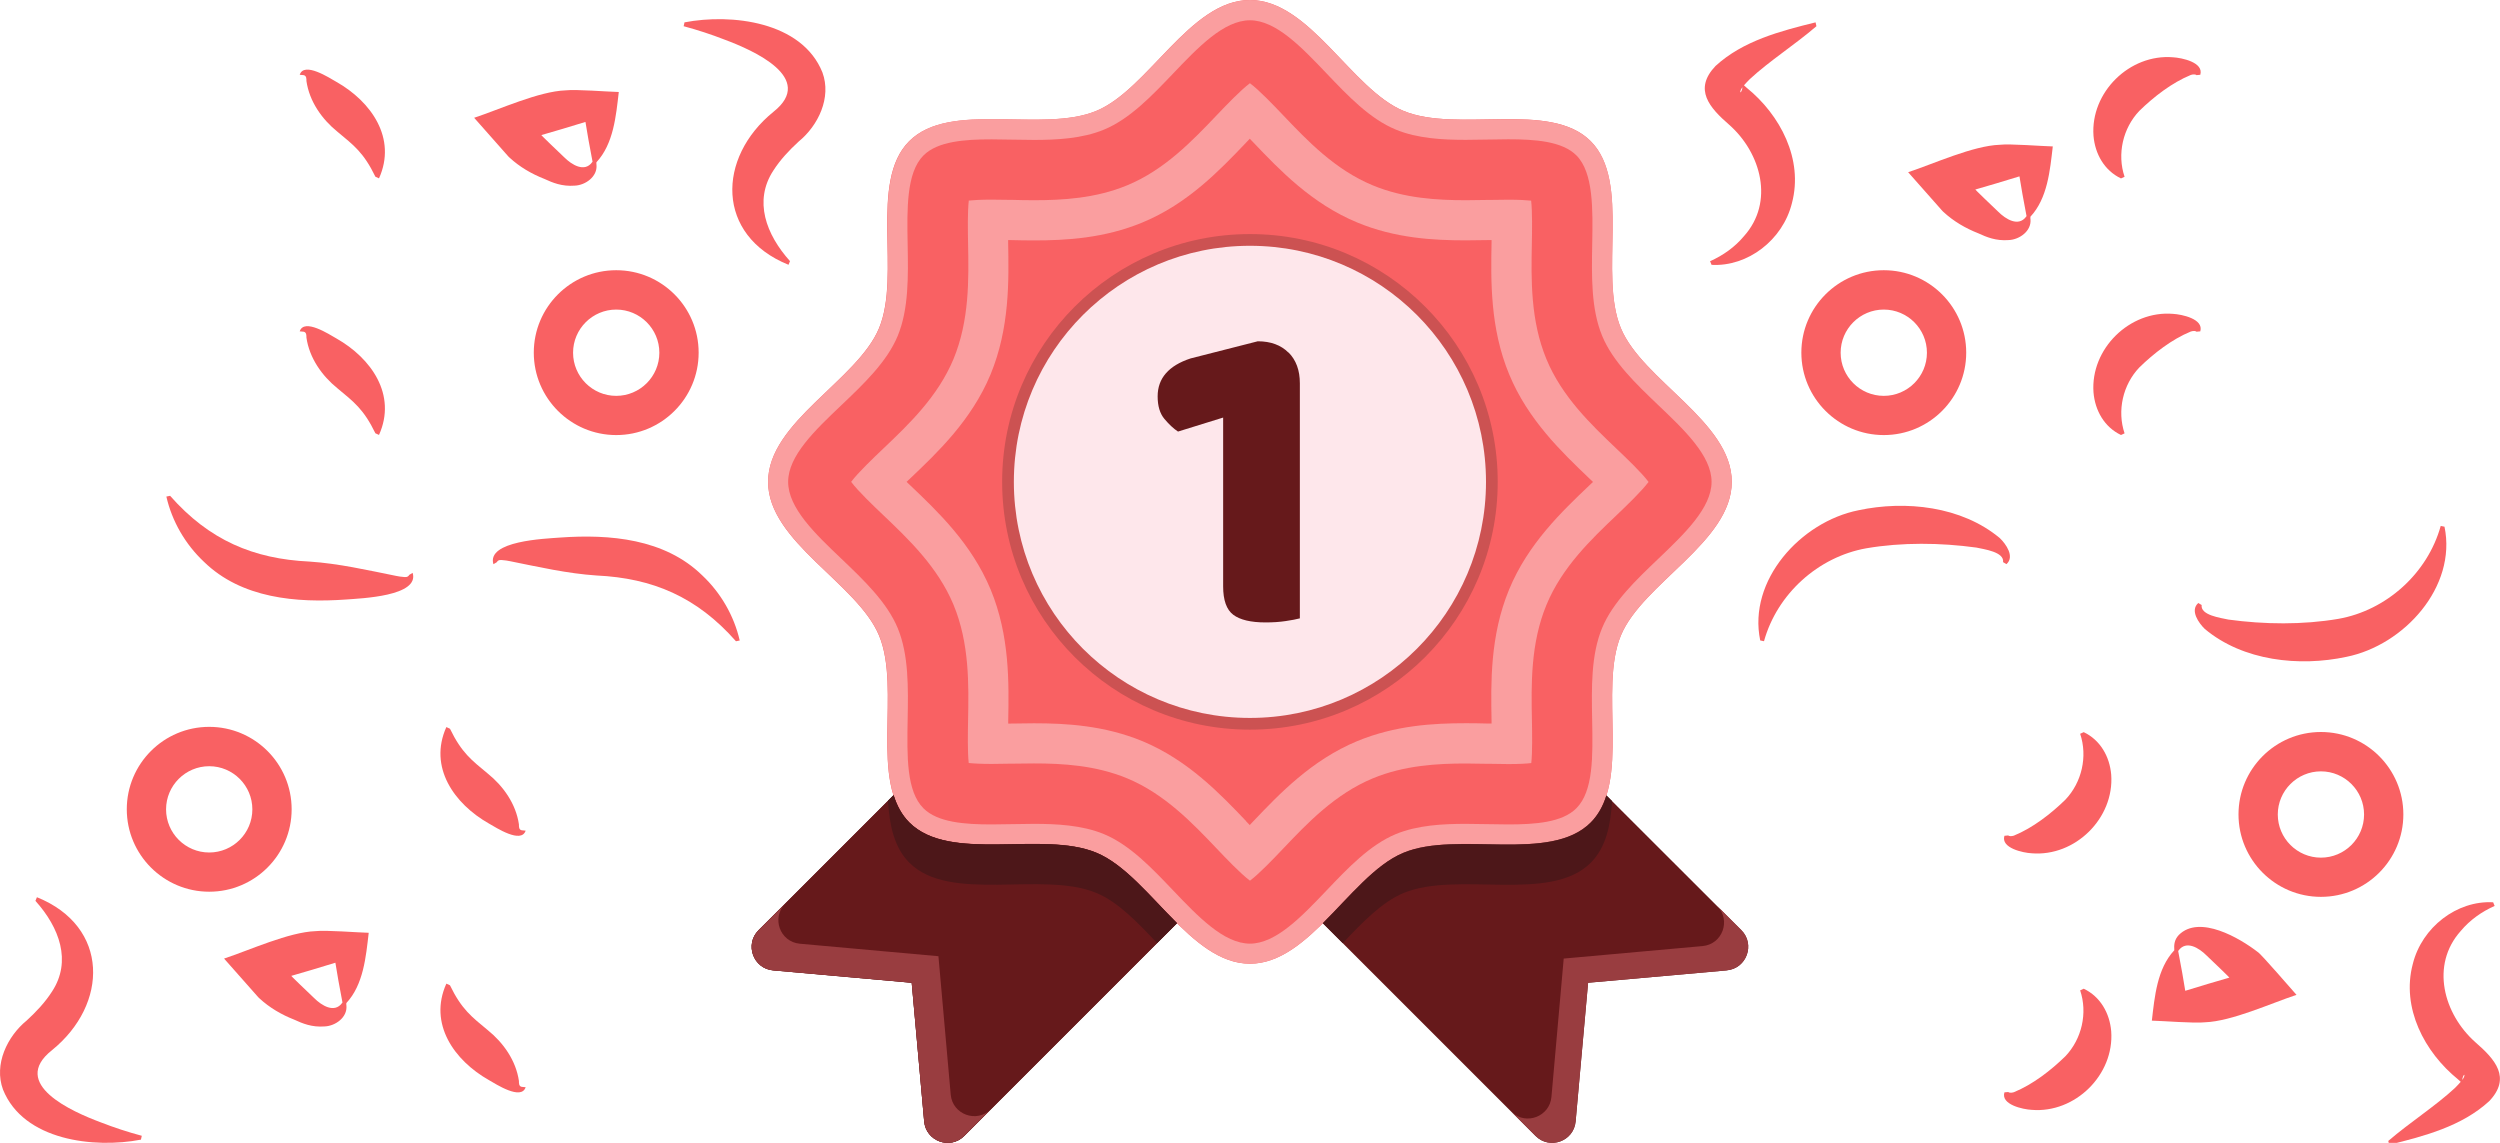 <svg width="350" height="160" viewBox="0 0 350 160" fill="none" xmlns="http://www.w3.org/2000/svg">
<path d="M242.45 67.46C242.45 75.84 229.94 81.68 226.92 88.97C223.79 96.53 228.39 109.47 222.69 115.16C217 120.85 204.05 116.25 196.5 119.39C189.21 122.41 183.38 134.92 174.99 134.92C166.6 134.92 160.77 122.41 153.48 119.39C145.92 116.26 132.98 120.86 127.29 115.16C121.6 109.46 126.2 96.52 123.06 88.97C120.04 81.68 107.53 75.85 107.53 67.46C107.53 59.07 120.04 53.24 123.06 45.95C126.19 38.39 121.59 25.45 127.29 19.76C132.98 14.07 145.93 18.67 153.48 15.53C160.77 12.51 166.6 0 174.99 0C183.38 0 189.21 12.51 196.5 15.53C204.06 18.66 217 14.06 222.69 19.76C228.38 25.45 223.78 38.4 226.92 45.95C229.94 53.24 242.45 59.07 242.45 67.46Z" fill="#F96163"/>
<path d="M226.93 45.96C223.8 38.41 228.4 25.45 222.7 19.76C217 14.07 204.05 18.66 196.5 15.53C189.2 12.51 183.37 0 175 0C166.63 0 160.77 12.51 153.48 15.52C145.93 18.65 133 14.05 127.31 19.75C121.62 25.44 126.21 38.4 123.08 45.95C120.04 53.25 107.53 59.08 107.53 67.45C107.53 75.82 120.04 81.68 123.08 88.97C126.21 96.52 121.61 109.45 127.31 115.14C133 120.83 145.93 116.24 153.48 119.37C160.78 122.41 166.61 134.92 175 134.92C183.39 134.92 189.2 122.41 196.5 119.37C204.05 116.24 217.01 120.84 222.7 115.14C228.39 109.45 223.8 96.52 226.93 88.97C229.94 81.67 242.45 75.84 242.45 67.45C242.45 59.06 229.94 53.25 226.93 45.95V45.96Z" fill="#FA9E9F"/>
<path d="M175 132.11C171.34 132.11 167.73 128.32 164.23 124.65C161.25 121.52 158.17 118.28 154.56 116.78C151.5 115.51 147.89 115.34 144.75 115.34C143.75 115.34 142.74 115.36 141.73 115.38C140.76 115.4 139.78 115.42 138.82 115.42C135.04 115.42 131.27 115.14 129.29 113.17C126.89 110.77 126.98 105.89 127.07 100.73C127.15 96.29 127.24 91.69 125.67 87.91C124.16 84.29 120.92 81.21 117.8 78.23C114.13 74.74 110.34 71.12 110.34 67.46C110.34 63.8 114.13 60.21 117.79 56.73C120.92 53.75 124.16 50.67 125.67 47.05C127.24 43.26 127.15 38.66 127.07 34.22C126.98 29.28 126.88 24.17 129.29 21.76C131.27 19.78 135.04 19.51 138.82 19.51C139.78 19.51 140.76 19.53 141.73 19.55C142.74 19.57 143.75 19.59 144.75 19.59C147.88 19.59 151.49 19.42 154.55 18.15C158.17 16.66 161.25 13.42 164.24 10.29C167.73 6.63 171.34 2.84 174.99 2.84C178.64 2.84 182.23 6.62 185.71 10.27C188.7 13.41 191.78 16.65 195.41 18.14C198.46 19.41 202.08 19.58 205.21 19.58C206.21 19.58 207.22 19.56 208.23 19.54C209.21 19.52 210.18 19.5 211.15 19.5C214.93 19.5 218.71 19.77 220.69 21.75C223.09 24.15 223 29.27 222.91 34.21C222.83 38.66 222.74 43.26 224.31 47.04C225.81 50.66 229.05 53.75 232.18 56.74C235.84 60.22 239.62 63.82 239.62 67.46C239.62 71.1 235.83 74.73 232.17 78.22C229.04 81.21 225.8 84.29 224.3 87.91C222.73 91.69 222.82 96.28 222.9 100.72C223 105.88 223.09 110.76 220.68 113.17C218.7 115.15 214.92 115.42 211.14 115.42C210.18 115.42 209.2 115.4 208.23 115.38C207.22 115.36 206.21 115.34 205.21 115.34C202.07 115.34 198.46 115.51 195.4 116.78C191.78 118.29 188.7 121.53 185.72 124.66C182.23 128.32 178.63 132.11 174.99 132.11H175Z" fill="#F96163"/>
<path d="M174.99 123.29C173.67 122.3 171.66 120.19 170.37 118.83C166.94 115.23 163.07 111.16 157.81 108.97C153.37 107.13 148.72 106.88 144.75 106.88C143.83 106.88 142.9 106.9 141.97 106.91H141.6C140.65 106.93 139.73 106.95 138.83 106.95C137.29 106.95 136.28 106.89 135.62 106.82C135.45 105.24 135.5 102.7 135.53 100.87C135.63 95.81 135.73 90.07 133.49 84.66C131.29 79.39 127.23 75.52 123.65 72.11C122.27 70.8 120.16 68.79 119.16 67.46C120.15 66.14 122.26 64.14 123.62 62.84C127.21 59.43 131.28 55.55 133.48 50.29C135.73 44.86 135.63 39.11 135.53 34.05C135.5 32.32 135.45 29.71 135.63 28.08C136.3 28.01 137.31 27.95 138.83 27.95C139.62 27.95 140.42 27.96 141.22 27.98H141.6C142.65 28.01 143.71 28.03 144.76 28.03C148.72 28.03 153.37 27.78 157.79 25.95C163.05 23.78 166.94 19.7 170.36 16.11C171.66 14.75 173.67 12.64 174.99 11.65C176.31 12.64 178.3 14.73 179.59 16.08C183.02 19.69 186.9 23.76 192.19 25.95C196.6 27.78 201.25 28.03 205.22 28.03C206.27 28.03 207.34 28.01 208.4 27.99H208.75C209.55 27.97 210.36 27.96 211.15 27.96C212.68 27.96 213.69 28.02 214.36 28.09C214.54 29.72 214.49 32.34 214.46 34.06C214.36 39.13 214.26 44.87 216.5 50.28C218.68 55.55 222.75 59.43 226.34 62.85C227.71 64.15 229.81 66.15 230.8 67.47C229.81 68.79 227.71 70.8 226.36 72.09C222.75 75.52 218.68 79.41 216.5 84.69C214.27 90.09 214.37 95.82 214.47 100.88C214.5 102.71 214.55 105.25 214.38 106.83C213.71 106.91 212.7 106.97 211.16 106.97C210.25 106.97 209.33 106.95 208.42 106.93H208.01C207.08 106.91 206.15 106.89 205.23 106.89C201.26 106.89 196.61 107.14 192.19 108.97C186.9 111.17 183.03 115.24 179.61 118.84C178.32 120.2 176.32 122.3 174.99 123.3V123.29Z" fill="#FA9E9F"/>
<path d="M174.45 114.95C170.83 111.15 166.33 106.43 159.98 103.78C154.62 101.56 149.27 101.26 144.75 101.26C143.93 101.26 141.51 101.3 141.51 101.3C141.39 101.3 141.27 101.3 141.15 101.3C141.15 101.2 141.15 101.1 141.15 101C141.25 95.65 141.38 89.02 138.68 82.51C136.02 76.13 131.31 71.64 127.52 68.03C127.35 67.87 127.15 67.68 126.92 67.46C127.12 67.27 127.31 67.09 127.46 66.95C131.28 63.32 136 58.83 138.66 52.46C141.37 45.92 141.24 39.28 141.14 33.94C141.14 33.83 141.14 33.72 141.14 33.61H141.45C142.56 33.64 143.65 33.66 144.74 33.66C149.25 33.66 154.59 33.36 159.93 31.15C166.29 28.53 170.79 23.8 174.41 20.01C174.56 19.85 174.75 19.65 174.97 19.42C175.16 19.62 175.33 19.8 175.48 19.95C179.12 23.77 183.63 28.51 190.02 31.15C195.34 33.36 200.68 33.65 205.2 33.65C206.29 33.65 207.4 33.63 208.5 33.61H208.82C208.82 33.69 208.82 33.78 208.82 33.86C208.72 39.27 208.59 45.92 211.29 52.42C213.92 58.78 218.64 63.28 222.43 66.91C222.6 67.07 222.8 67.26 223.02 67.47C222.81 67.67 222.62 67.85 222.46 68C218.66 71.62 213.92 76.13 211.28 82.52C208.59 89.01 208.72 95.64 208.82 100.97C208.82 101.07 208.82 101.18 208.82 101.29H208.09C207.11 101.26 206.15 101.25 205.2 101.25C200.68 101.25 195.34 101.55 190 103.76C183.61 106.42 179.11 111.15 175.5 114.94C175.34 115.11 175.16 115.3 174.96 115.51C174.76 115.3 174.57 115.11 174.42 114.94L174.45 114.95Z" fill="#F96163"/>
<path d="M174.99 102.15C194.149 102.15 209.68 86.619 209.68 67.46C209.68 48.301 194.149 32.77 174.99 32.77C155.831 32.77 140.3 48.301 140.3 67.46C140.3 86.619 155.831 102.15 174.99 102.15Z" fill="#CC5252"/>
<path d="M174.99 100.51C193.243 100.51 208.04 85.713 208.04 67.46C208.04 49.207 193.243 34.41 174.99 34.41C156.737 34.41 141.94 49.207 141.94 67.46C141.94 85.713 156.737 100.51 174.99 100.51Z" fill="#FEE7EB"/>
<path d="M180.38 49.36C179.33 48.31 177.9 47.78 176.09 47.78L166.68 50.18C163.61 51.19 162.07 52.96 162.07 55.49C162.07 56.84 162.38 57.89 163.02 58.65C163.66 59.41 164.28 60 164.92 60.42L171.24 58.46V82.09C171.24 84.03 171.71 85.35 172.66 86.07C173.61 86.78 175.11 87.14 177.18 87.14C178.19 87.14 179.13 87.08 179.99 86.95C180.85 86.82 181.51 86.7 181.98 86.57V53.65C181.98 51.84 181.45 50.41 180.4 49.35L180.38 49.36Z" fill="#66191B"/>
<path d="M164.78 129.25L135 159.03C133.02 161.01 129.63 159.78 129.38 156.99L127.64 137.59L108.24 135.85C105.45 135.6 104.22 132.21 106.2 130.23L125.1 111.33C125.55 112.8 126.26 114.12 127.3 115.16C132.99 120.85 145.92 116.26 153.47 119.39C157.44 121.02 160.99 125.5 164.77 129.25H164.78Z" fill="#66191B"/>
<path d="M164.78 129.25L135 159.03C133.02 161.01 129.63 159.78 129.38 156.99L127.64 137.59L108.24 135.85C105.45 135.6 104.22 132.21 106.2 130.23L125.1 111.33C125.55 112.8 126.26 114.12 127.3 115.16C132.99 120.85 145.92 116.26 153.47 119.39C157.44 121.02 160.99 125.5 164.77 129.25H164.78Z" fill="#66191B"/>
<path d="M138.74 155.27L134.99 159.02C133.02 161.02 129.64 159.78 129.38 156.99L127.63 137.58L108.22 135.86C105.46 135.61 104.22 132.23 106.19 130.23L109.94 126.51C107.97 128.48 109.18 131.86 111.97 132.12L131.38 133.87L133.1 153.25C133.35 156.04 136.76 157.28 138.73 155.28L138.74 155.27Z" fill="#993D40"/>
<path d="M241.75 135.85L222.33 137.59L220.59 156.99C220.34 159.78 216.95 161.01 214.97 159.03L185.19 129.25C188.97 125.5 192.52 121.02 196.49 119.39C204.04 116.26 217 120.85 222.69 115.16C223.73 114.12 224.44 112.82 224.89 111.36L243.78 130.23C245.76 132.21 244.53 135.6 241.74 135.85H241.75Z" fill="#66191B"/>
<path d="M225.69 112.14C225.49 115.58 224.82 118.68 222.7 120.79C217.01 126.48 204.05 121.89 196.5 125.02C193.51 126.26 190.75 129.11 187.99 132.04L185.2 129.25C188.98 125.5 192.53 121.02 196.5 119.39C204.05 116.26 217.01 120.86 222.7 115.16C223.74 114.12 224.45 112.82 224.9 111.36L225.69 112.15V112.14Z" fill="#4D1719"/>
<path d="M164.78 129.24L161.99 132.03C159.23 129.1 156.5 126.25 153.48 125.01C145.93 121.88 133 126.48 127.31 120.78C125.2 118.67 124.52 115.57 124.32 112.1L125.11 111.31C125.56 112.78 126.27 114.1 127.31 115.14C133 120.83 145.93 116.24 153.48 119.37C157.45 121 161 125.48 164.78 129.23V129.24Z" fill="#4D1719"/>
<path d="M241.75 135.86L222.34 137.58L220.59 156.99C220.34 159.78 216.96 161.02 214.98 159.02L211.71 155.75C213.68 157.55 216.95 156.31 217.2 153.58L218.92 134.2L238.36 132.45C241.15 132.2 242.36 128.84 240.42 126.84L243.8 130.22C245.77 132.19 244.53 135.6 241.74 135.85L241.75 135.86Z" fill="#993D40"/>
<path d="M263.73 60.91C257.37 60.91 252.19 55.74 252.19 49.37C252.19 43 257.36 37.83 263.73 37.83C270.1 37.83 275.27 43 275.27 49.37C275.27 55.74 270.1 60.91 263.73 60.91ZM263.73 43.34C260.4 43.34 257.69 46.05 257.69 49.38C257.69 52.71 260.4 55.42 263.73 55.42C267.06 55.42 269.77 52.71 269.77 49.38C269.77 46.05 267.06 43.34 263.73 43.34Z" fill="#F96163"/>
<path d="M254.3 3.67C251.25 6.29 247.72 8.53 244.97 11.08C244.39 11.69 243.58 12.43 243.64 12.94C243.81 12.87 243.83 12.65 243.9 12.48C243.96 12.24 243.92 12.04 243.9 11.82C243.86 11.74 243.9 11.75 243.92 11.75C244.08 11.86 244.27 12.06 244.54 12.29C249.23 16.09 252.5 22.3 250.87 28.44C249.59 33.61 244.67 37.36 239.62 37.08L239.41 36.57C241.23 35.76 242.88 34.59 244.14 33.08C248.44 28.31 246.56 21.43 242.1 17.48C239.36 15.1 237.04 12.53 240.17 9.24C244.01 5.71 249.28 4.34 254.18 3.13L254.3 3.67Z" fill="#F96163"/>
<path d="M246.43 89.66C244.68 81.25 252.09 73.06 260.17 71.44C266.75 70.03 274.64 70.86 279.99 75.35C280.82 76.15 282.1 77.93 280.9 78.98L280.43 78.7C280.62 77.26 277.76 76.9 276.69 76.66C271.65 75.97 266.26 75.91 261.29 76.76C254.54 77.96 248.79 83.16 246.96 89.77L246.42 89.66H246.43Z" fill="#F96163"/>
<path d="M296.94 24.98C294.62 23.88 293.3 21.56 293.09 19.01C292.65 12.93 298.14 7.52 304.22 8.02C305.45 8.09 308.56 8.73 308.04 10.47L307.49 10.52C307.47 10.43 307.09 10.36 306.72 10.49C304.06 11.58 301.53 13.55 299.51 15.52C297.2 17.94 296.37 21.58 297.44 24.75L296.94 24.98Z" fill="#F96163"/>
<path d="M296.94 60.9C294.62 59.8 293.3 57.48 293.09 54.93C292.65 48.85 298.14 43.44 304.22 43.94C305.45 44.01 308.56 44.65 308.04 46.39L307.49 46.44C307.47 46.35 307.09 46.28 306.72 46.41C304.06 47.5 301.53 49.47 299.51 51.44C297.2 53.86 296.37 57.5 297.44 60.67L296.94 60.9Z" fill="#F96163"/>
<path d="M284.26 30.36C284.24 30.57 284.26 30.55 284.27 30.7C284.42 32.34 282.73 33.55 281.22 33.61C279.43 33.75 278.11 33.19 276.98 32.67C275.17 31.96 273.51 30.99 272.09 29.68C271.97 29.55 271.97 29.59 271.81 29.39L267.14 24.11C270.69 22.94 276.22 20.4 279.95 20.27C281.37 20.1 285.91 20.47 287.39 20.5C287 23.86 286.66 27.77 284.25 30.35L284.26 30.36ZM283.72 30.28C283.32 28.2 282.95 26.16 282.63 24.13L283.25 24.53C280.74 25.3 278.23 26.06 275.7 26.78L275.96 25.92C276.94 27.01 278.67 28.58 279.75 29.64C280.79 30.68 282.59 31.81 283.67 30.32L283.71 30.26C283.73 30.24 283.73 30.2 283.71 30.28H283.72Z" fill="#F96163"/>
<path d="M86.27 60.91C79.91 60.91 74.73 55.74 74.73 49.37C74.73 43 79.9 37.83 86.27 37.83C92.64 37.83 97.81 43 97.81 49.37C97.81 55.74 92.64 60.91 86.27 60.91ZM86.27 43.34C82.94 43.34 80.23 46.05 80.23 49.38C80.23 52.71 82.94 55.42 86.27 55.42C89.6 55.42 92.31 52.71 92.31 49.38C92.31 46.05 89.6 43.34 86.27 43.34Z" fill="#F96163"/>
<path d="M95.83 3.13C102.37 1.87 112.27 2.99 115.14 10.14C116.44 13.67 114.54 17.59 111.82 19.81C110.48 21.04 109.23 22.37 108.26 23.89C105.5 28.12 107.24 32.82 110.6 36.56L110.39 37.07C100.21 32.96 100.34 22.08 108.3 15.64C114.24 10.92 105.45 7.04 101.45 5.55C99.58 4.82 97.65 4.19 95.71 3.67L95.83 3.13Z" fill="#F96163"/>
<path d="M103.03 89.77C97.55 83.55 91.35 80.94 83.53 80.57C79.44 80.3 75.4 79.37 71.42 78.57C71.05 78.49 70.68 78.44 70.39 78.42C70.09 78.39 69.76 78.34 69.55 78.71L69.08 78.99C68.09 75.71 76.32 75.42 78.38 75.26C85.36 74.76 93.05 75.41 98.31 80.55C100.91 83 102.76 86.19 103.56 89.67L103.02 89.78L103.03 89.77Z" fill="#F96163"/>
<path d="M52.56 24.75C50.91 21.34 49.51 20.33 47.25 18.45C45.08 16.7 43.31 14.2 42.9 11.34C42.9 11.05 42.92 10.6 42.51 10.52L41.96 10.47C42.57 8.59 46.09 10.89 47.11 11.47C51.96 14.22 55.59 19.35 53.06 24.97L52.56 24.74V24.75Z" fill="#F96163"/>
<path d="M52.56 60.67C50.91 57.26 49.51 56.25 47.25 54.37C45.08 52.62 43.31 50.12 42.9 47.26C42.9 46.97 42.92 46.52 42.51 46.44L41.96 46.39C42.57 44.51 46.09 46.81 47.11 47.39C51.96 50.14 55.59 55.27 53.06 60.89L52.56 60.66V60.67Z" fill="#F96163"/>
<path d="M83.5 22.74C83.48 22.95 83.5 22.93 83.51 23.08C83.66 24.72 81.97 25.93 80.46 25.99C78.67 26.13 77.35 25.57 76.22 25.05C74.41 24.34 72.75 23.37 71.33 22.06C71.21 21.93 71.21 21.97 71.05 21.77L66.38 16.49C69.93 15.32 75.46 12.78 79.19 12.65C80.61 12.48 85.15 12.85 86.63 12.88C86.24 16.24 85.9 20.15 83.49 22.73L83.5 22.74ZM82.96 22.66C82.56 20.58 82.19 18.54 81.87 16.51L82.49 16.91C79.98 17.68 77.47 18.44 74.94 19.16L75.2 18.3C76.18 19.39 77.91 20.96 78.99 22.02C80.03 23.06 81.83 24.19 82.91 22.7L82.95 22.64C82.97 22.62 82.97 22.58 82.95 22.66H82.96Z" fill="#F96163"/>
<path d="M324.93 125.56C318.57 125.56 313.39 120.39 313.39 114.02C313.39 107.65 318.56 102.48 324.93 102.48C331.3 102.48 336.47 107.65 336.47 114.02C336.47 120.39 331.3 125.56 324.93 125.56ZM324.93 107.99C321.6 107.99 318.89 110.7 318.89 114.03C318.89 117.36 321.6 120.07 324.93 120.07C328.26 120.07 330.97 117.36 330.97 114.03C330.97 110.7 328.26 107.99 324.93 107.99Z" fill="#F96163"/>
<path d="M304.4 133.04C304.34 132.21 304.43 131.54 305.04 130.89C307.94 128.01 313.6 131.36 316.08 133.28C316.53 133.51 321.05 138.79 321.51 139.28C317.96 140.45 312.43 142.99 308.7 143.12C307.28 143.29 302.74 142.92 301.26 142.89C301.65 139.53 301.99 135.62 304.4 133.04ZM304.94 133.12C305.34 135.2 305.71 137.24 306.03 139.27L305.41 138.87C307.92 138.1 310.43 137.34 312.96 136.62L312.7 137.48C311.72 136.39 309.99 134.82 308.91 133.76C307.87 132.72 306.07 131.59 304.99 133.08L304.95 133.14C304.93 133.16 304.93 133.2 304.95 133.12H304.94Z" fill="#F96163"/>
<path d="M334.36 159.73C337.41 157.11 340.94 154.87 343.69 152.32C344.27 151.71 345.08 150.97 345.02 150.46C344.85 150.53 344.83 150.75 344.76 150.92C344.7 151.16 344.74 151.36 344.76 151.58C344.8 151.66 344.76 151.65 344.74 151.65C344.58 151.54 344.39 151.34 344.12 151.11C339.43 147.31 336.16 141.1 337.79 134.96C339.07 129.79 343.99 126.04 349.04 126.32L349.25 126.83C347.43 127.64 345.78 128.81 344.52 130.32C340.22 135.1 342.1 141.96 346.56 145.92C349.3 148.3 351.62 150.87 348.49 154.16C344.65 157.69 339.38 159.06 334.48 160.27L334.36 159.73Z" fill="#F96163"/>
<path d="M342.23 73.74C343.98 82.15 336.57 90.34 328.49 91.96C321.91 93.37 314.02 92.54 308.67 88.05C307.84 87.25 306.56 85.47 307.76 84.42L308.23 84.7C308.04 86.14 310.9 86.5 311.97 86.74C317.01 87.43 322.4 87.49 327.37 86.64C334.12 85.45 339.87 80.24 341.7 73.63L342.24 73.74H342.23Z" fill="#F96163"/>
<path d="M291.72 138.42C294.04 139.52 295.36 141.84 295.57 144.39C296.01 150.47 290.52 155.88 284.44 155.38C283.23 155.32 280.08 154.65 280.62 152.93L281.17 152.88C281.19 152.97 281.57 153.04 281.94 152.91C284.6 151.82 287.13 149.85 289.15 147.88C291.46 145.46 292.29 141.82 291.22 138.65L291.72 138.42Z" fill="#F96163"/>
<path d="M291.72 102.5C294.04 103.6 295.36 105.92 295.57 108.47C296.01 114.55 290.52 119.96 284.44 119.46C283.23 119.4 280.08 118.73 280.62 117.01L281.17 116.96C281.19 117.05 281.57 117.12 281.94 116.99C284.6 115.9 287.13 113.93 289.15 111.96C291.46 109.54 292.29 105.9 291.22 102.73L291.72 102.5Z" fill="#F96163"/>
<path d="M23.82 69.42C29.3 75.64 35.5 78.25 43.32 78.62C47.41 78.89 51.45 79.82 55.43 80.62C55.8 80.7 56.17 80.75 56.46 80.77C56.76 80.8 57.09 80.85 57.3 80.48L57.77 80.2C58.76 83.48 50.53 83.77 48.47 83.93C41.49 84.43 33.8 83.78 28.54 78.64C25.94 76.19 24.09 73 23.29 69.52L23.83 69.41L23.82 69.42Z" fill="#F96163"/>
<path d="M29.29 124.84C22.93 124.84 17.75 119.67 17.75 113.3C17.75 106.93 22.92 101.76 29.29 101.76C35.66 101.76 40.83 106.93 40.83 113.3C40.83 119.67 35.66 124.84 29.29 124.84ZM29.29 107.27C25.96 107.27 23.25 109.98 23.25 113.31C23.25 116.64 25.96 119.35 29.29 119.35C32.62 119.35 35.33 116.64 35.33 113.31C35.33 109.98 32.62 107.27 29.29 107.27Z" fill="#F96163"/>
<path d="M19.73 159.55C13.19 160.81 3.29 159.69 0.42 152.54C-0.88 149.01 1.02 145.09 3.74 142.87C5.08 141.64 6.33 140.31 7.3 138.79C10.06 134.56 8.32 129.86 4.96 126.12L5.17 125.61C15.35 129.72 15.22 140.6 7.26 147.04C1.32 151.76 10.11 155.64 14.11 157.13C15.98 157.86 17.91 158.49 19.85 159.01L19.73 159.55Z" fill="#F96163"/>
<path d="M62.99 137.93C64.64 141.34 66.04 142.35 68.3 144.23C70.47 145.98 72.24 148.48 72.65 151.34C72.65 151.63 72.63 152.08 73.04 152.16L73.59 152.21C72.98 154.09 69.46 151.79 68.44 151.21C63.59 148.46 59.96 143.33 62.49 137.71L62.99 137.94V137.93Z" fill="#F96163"/>
<path d="M48.49 140.45C48.47 140.66 48.49 140.64 48.5 140.79C48.65 142.43 46.96 143.64 45.45 143.7C43.66 143.84 42.34 143.28 41.21 142.76C39.4 142.05 37.74 141.08 36.32 139.77C36.2 139.64 36.2 139.68 36.04 139.48L31.37 134.2C34.92 133.03 40.45 130.49 44.18 130.36C45.6 130.19 50.14 130.56 51.62 130.59C51.23 133.95 50.89 137.86 48.48 140.44L48.49 140.45ZM47.95 140.37C47.55 138.29 47.18 136.25 46.86 134.22L47.48 134.62C44.97 135.39 42.46 136.15 39.93 136.87L40.19 136.01C41.17 137.1 42.9 138.67 43.98 139.73C45.02 140.77 46.82 141.9 47.9 140.41L47.94 140.35C47.96 140.33 47.96 140.29 47.94 140.37H47.95Z" fill="#F96163"/>
<path d="M62.99 102.01C64.64 105.42 66.04 106.43 68.3 108.31C70.47 110.06 72.24 112.56 72.65 115.42C72.65 115.71 72.63 116.16 73.04 116.24L73.59 116.29C72.98 118.17 69.46 115.87 68.44 115.29C63.59 112.54 59.96 107.41 62.49 101.79L62.99 102.02V102.01Z" fill="#F96163"/>
</svg>
